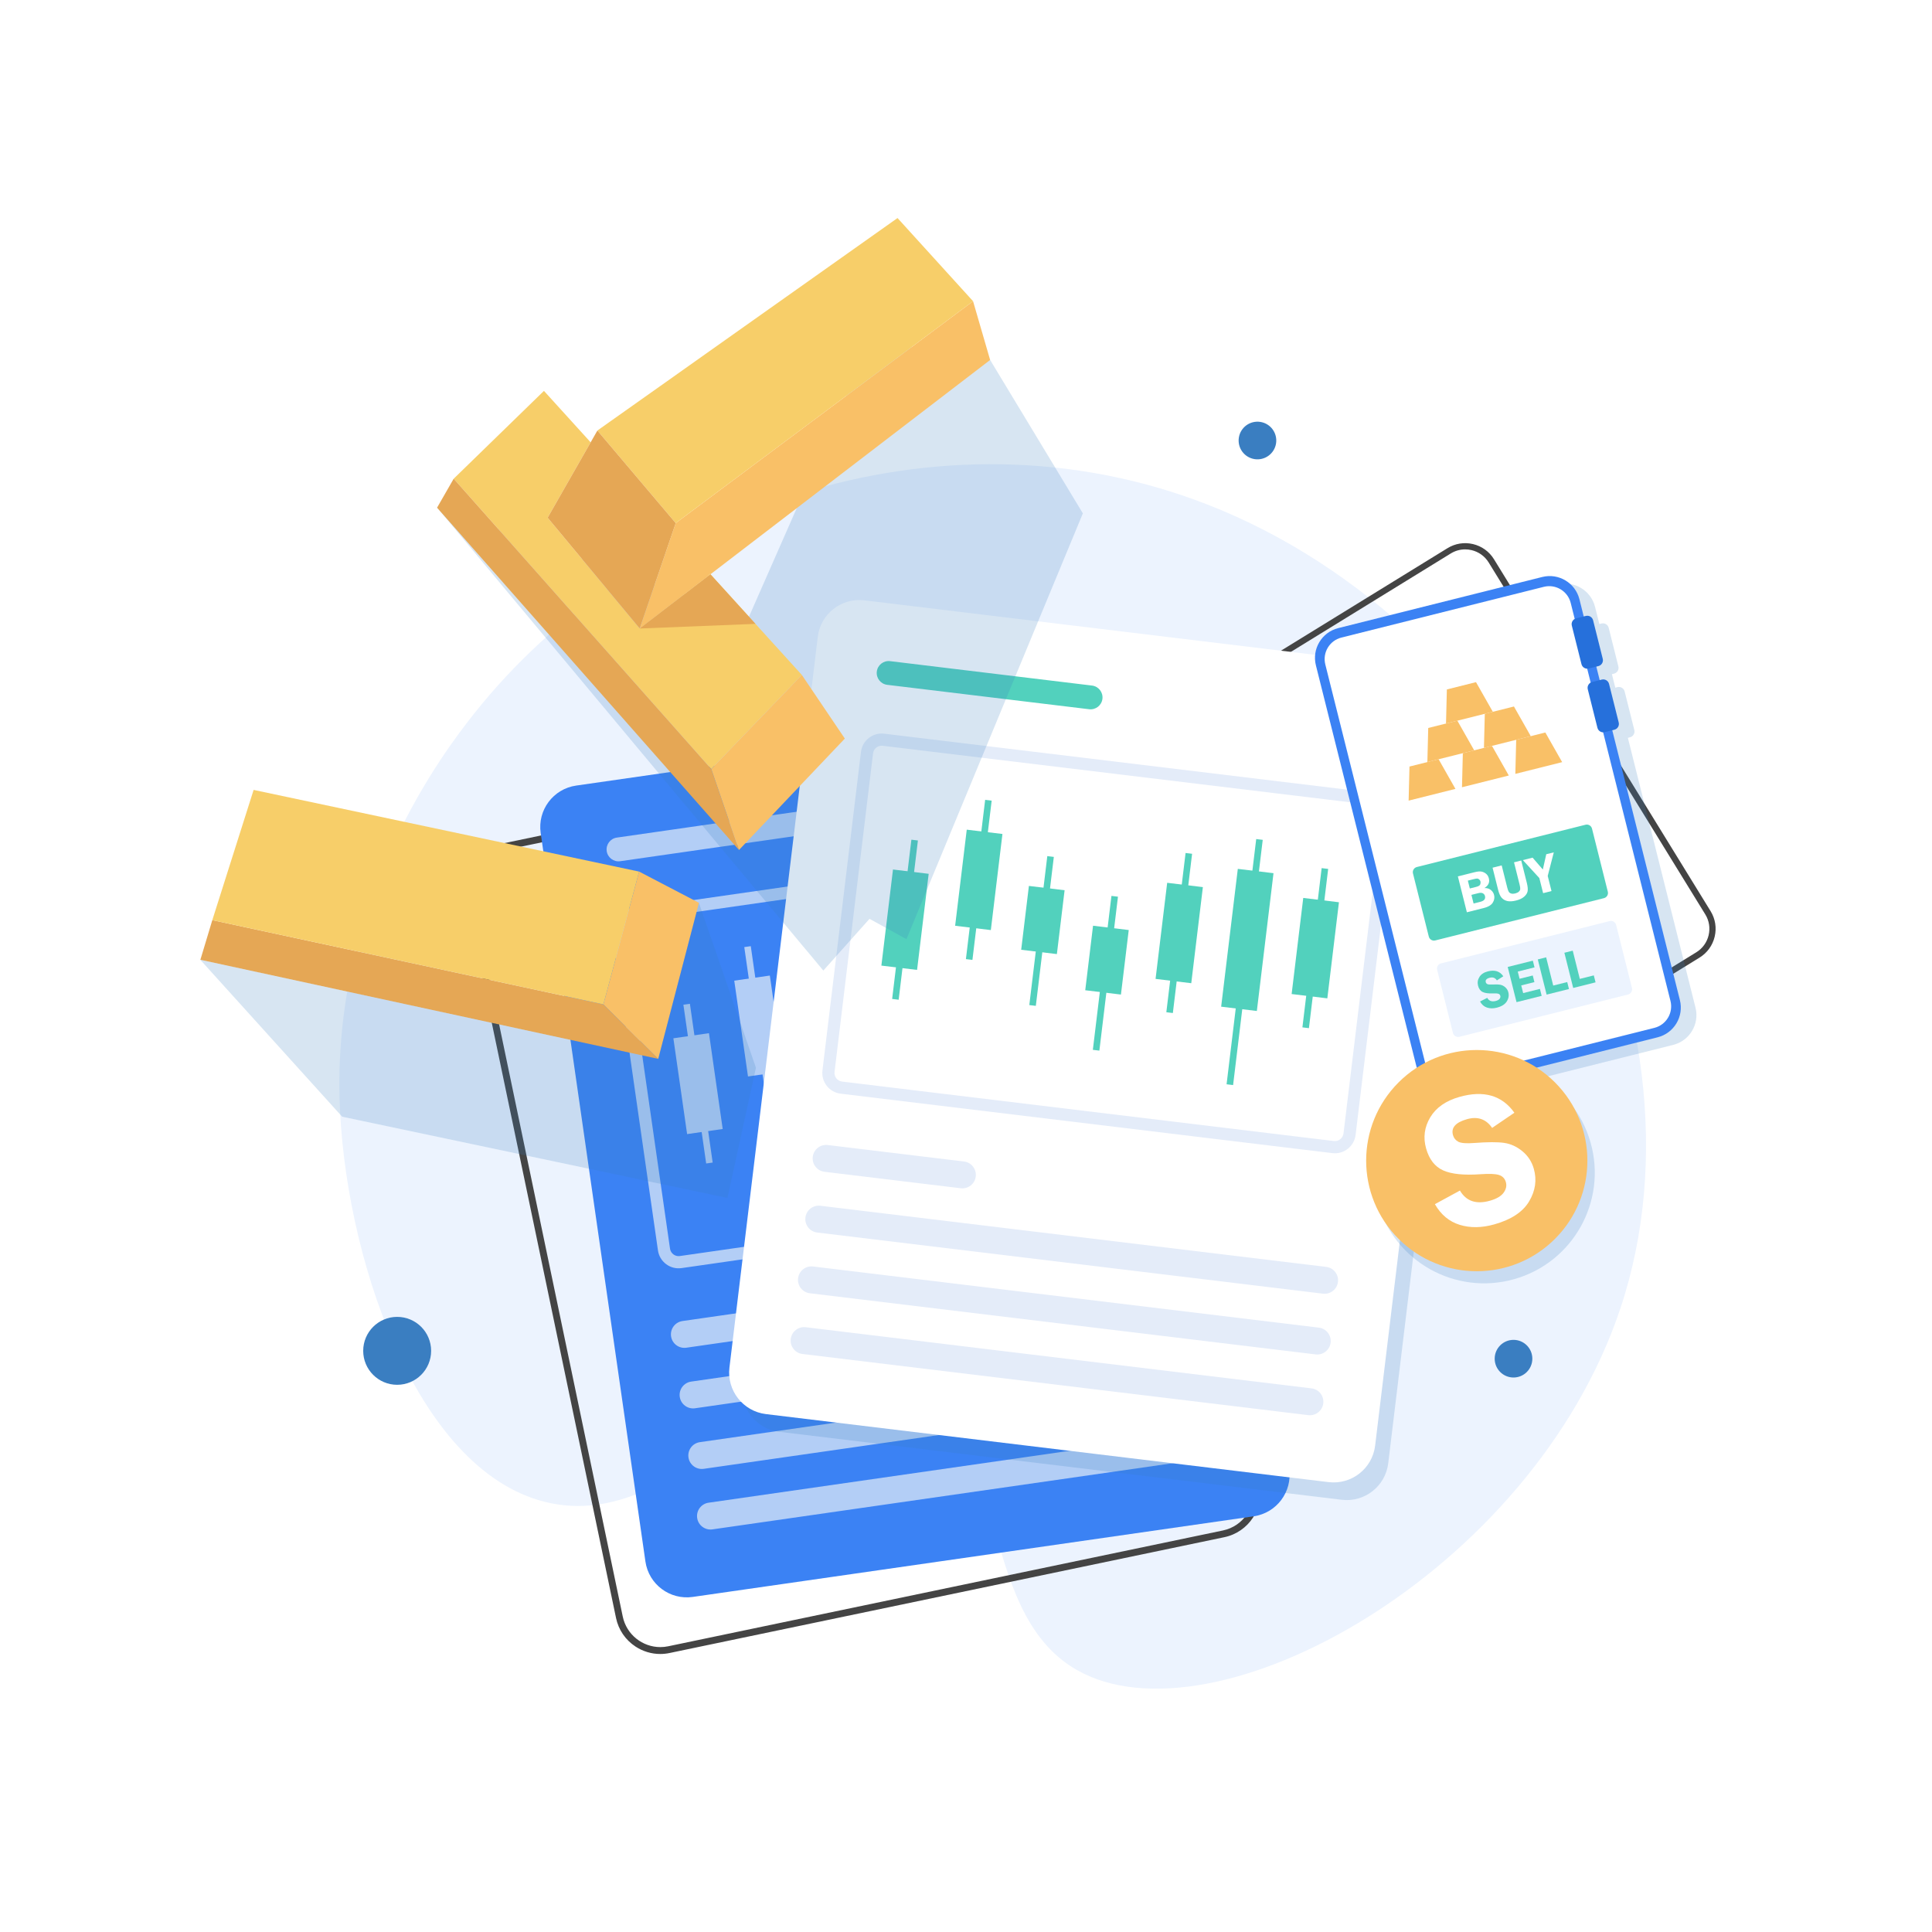 <?xml version="1.0" encoding="utf-8"?>
<!-- Generator: Adobe Illustrator 27.5.0, SVG Export Plug-In . SVG Version: 6.00 Build 0)  -->
<svg version="1.1" id="Layer_1" xmlns="http://www.w3.org/2000/svg" xmlns:xlink="http://www.w3.org/1999/xlink" x="0px" y="0px"
	 viewBox="0 0 4000 4000" style="enable-background:new 0 0 4000 4000;" xml:space="preserve">
<g>
	<g>
		<rect style="fill:#FFFFFF;" width="4000" height="4000"/>
	</g>
	<g>
		<path style="fill:#ECF3FE;" d="M981.199,1477.986c332.427-419.802,959.319-651.211,1518.022-433.651
			c645.233,251.254,1062.407,1047.922,855.167,1665.907c-183.679,547.724-842.398,908.972-1125.219,747.082
			c-216.377-123.855-133.526-508.583-355.978-596.807c-243.868-96.719-455.422,321.234-744.69,249.028
			c-271.449-67.758-417.56-518.781-425.537-837.248C692.422,1851.523,920.335,1554.847,981.199,1477.986z"/>
		<g>
			<path style="fill:#444444;" d="M3111.298,2221.307c-5.435,0-10.905-0.638-16.326-1.928c-18.179-4.326-33.585-15.473-43.38-31.386
				l-448.441-728.534c-9.796-15.914-12.808-34.689-8.481-52.868s15.473-33.585,31.386-43.38l370.836-228.264
				c15.914-9.795,34.688-12.808,52.868-8.481c18.179,4.326,33.584,15.472,43.379,31.386l448.442,728.534
				c9.796,15.914,12.808,34.689,8.481,52.868s-15.473,33.584-31.386,43.38l-370.836,228.264
				C3136.671,2217.772,3124.091,2221.307,3111.298,2221.307z M3033.456,1137.425c-10.438,0-20.7,2.882-29.813,8.492
				l-370.836,228.264c-26.802,16.498-35.185,51.725-18.688,78.527l448.441,728.534c7.992,12.983,20.562,22.077,35.394,25.607
				c14.832,3.528,30.15,1.072,43.134-6.92l370.836-228.265c12.983-7.991,22.077-20.561,25.607-35.392
				c3.529-14.832,1.071-30.15-6.92-43.134l-448.442-728.534c-7.992-12.983-20.561-22.078-35.393-25.607
				C3042.355,1137.945,3037.889,1137.425,3033.456,1137.425z"/>
			<path style="fill:#444444;" d="M1366.964,3424.399c-18.036,0.001-35.697-5.229-51.14-15.336
				c-20.946-13.712-35.299-34.758-40.416-59.265L963.982,1858.089c-10.561-50.588,22.003-100.337,72.592-110.899l1148.586-239.792
				l1.455,6.967l-1.455-6.967c24.507-5.115,49.539-0.383,70.485,13.328c20.946,13.711,35.3,34.758,40.416,59.264l311.426,1491.709
				c10.56,50.588-22.006,100.338-72.593,110.9l-1148.587,239.791C1379.869,3423.735,1373.392,3424.399,1366.964,3424.399z
				 M2204.478,1519.628c-5.453,0-10.944,0.563-16.406,1.704l-1148.587,239.792c-42.906,8.957-70.524,51.15-61.567,94.056
				l311.426,1491.71c7.818,37.447,40.96,63.251,77.791,63.253c5.367,0,10.808-0.548,16.266-1.687l1148.587-239.791
				c42.904-8.958,70.523-51.152,61.568-94.059l-311.426-1491.708c-4.34-20.784-16.513-38.635-34.278-50.263
				C2234.755,1524.063,2219.773,1519.628,2204.478,1519.628z"/>
			<g>
				<path style="fill:#3B82F4;" d="M2595.718,3139.311l-1161.41,166.957c-47.346,6.806-91.245-26.058-98.051-73.403
					l-216.833-1508.364c-6.806-47.346,26.058-91.244,73.403-98.051l1161.41-166.957c47.346-6.806,91.244,26.058,98.051,73.403
					l216.833,1508.364C2675.928,3088.606,2643.064,3132.505,2595.718,3139.311z"/>
				<path style="fill:#B3CEF6;" d="M2431.32,2478.49c-1.688,0.455-3.417,0.807-5.176,1.064l-1014.97,145.907
					c-11.43,1.641-22.816-1.263-32.059-8.188c-9.246-6.92-15.241-17.025-16.886-28.454l-94.526-657.542
					c-1.641-11.43,1.263-22.816,8.188-32.059c6.916-9.245,17.015-15.213,28.454-16.886l1014.97-145.907
					c11.43-1.641,22.816,1.263,32.059,8.188c9.246,6.92,15.241,17.025,16.886,28.454l94.526,657.542
					c1.641,11.43-1.263,22.816-8.187,32.063C2448.745,2470.492,2440.607,2475.989,2431.32,2478.49z M2422.555,2454.588
					c4.76-0.657,8.969-3.184,11.858-7.032c2.884-3.851,4.094-8.597,3.406-13.358l-94.526-657.542
					c-0.683-4.762-3.181-8.974-7.032-11.858c-3.855-2.883-8.597-4.094-13.358-3.406l-1014.97,145.907
					c-4.779,0.653-8.971,3.176-11.858,7.032c-2.883,3.855-4.094,8.597-3.406,13.358l94.526,657.542
					c0.683,4.762,3.181,8.974,7.032,11.858c3.855,2.883,8.598,4.094,13.358,3.406L2422.555,2454.588z"/>
				
					<rect x="1438.808" y="2076.73" transform="matrix(0.99 -0.142 0.142 0.99 -304.408 228.512)" style="fill:#B3CEF6;" width="13.596" height="332.037"/>
				
					<rect x="1408.395" y="2142.565" transform="matrix(0.99 -0.142 0.142 0.99 -304.414 228.518)" style="fill:#B3CEF6;" width="74.422" height="200.367"/>
				
					<rect x="1564.799" y="1957.406" transform="matrix(0.99 -0.142 0.142 0.99 -286.148 245.225)" style="fill:#B3CEF6;" width="13.596" height="332.037"/>
				
					<rect x="1534.386" y="2023.24" transform="matrix(0.99 -0.142 0.142 0.99 -286.151 245.228)" style="fill:#B3CEF6;" width="74.422" height="200.367"/>
				
					<rect x="1717.773" y="2036.518" transform="matrix(0.99 -0.142 0.142 0.99 -294.321 267.687)" style="fill:#B3CEF6;" width="13.596" height="310.569"/>
				
					<rect x="1684.102" y="2102.586" transform="matrix(0.99 -0.142 0.142 0.99 -291.135 266.999)" style="fill:#B3CEF6;" width="74.422" height="133.101"/>
				
					<rect x="1868.126" y="2081.469" transform="matrix(0.99 -0.142 0.142 0.99 -299.939 289.607)" style="fill:#B3CEF6;" width="13.596" height="320.945"/>
				
					<rect x="1833.818" y="2147.582" transform="matrix(0.99 -0.142 0.142 0.99 -296.115 288.767)" style="fill:#B3CEF6;" width="74.422" height="134.532"/>
				
					<rect x="1993.989" y="1955.713" transform="matrix(0.99 -0.142 0.142 0.99 -281.54 306.277)" style="fill:#B3CEF6;" width="13.596" height="332.037"/>
				
					<rect x="1963.577" y="2021.548" transform="matrix(0.99 -0.142 0.142 0.99 -281.545 306.283)" style="fill:#B3CEF6;" width="74.422" height="200.367"/>
				
					<rect x="2140.421" y="1888.954" transform="matrix(0.99 -0.142 0.142 0.99 -283.317 327.363)" style="fill:#B3CEF6;" width="13.596" height="511.293"/>
				
					<rect x="2103.441" y="1955.258" transform="matrix(0.99 -0.142 0.142 0.99 -276.876 325.953)" style="fill:#B3CEF6;" width="74.422" height="287.312"/>
				
					<rect x="2274.1" y="1912.735" transform="matrix(0.99 -0.142 0.142 0.99 -272.575 345.696)" style="fill:#B3CEF6;" width="13.596" height="332.037"/>
				
					<rect x="2243.687" y="1978.569" transform="matrix(0.99 -0.142 0.142 0.99 -272.58 345.703)" style="fill:#B3CEF6;" width="74.422" height="200.367"/>
				<path style="fill:#B3CEF6;" d="M1700.934,1723.112l-416.858,59.925c-13.496,1.94-26.01-7.428-27.95-20.924v0
					c-1.94-13.496,7.428-26.01,20.924-27.95l416.858-59.925c13.496-1.94,26.01,7.428,27.95,20.924l0,0
					C1723.798,1708.659,1714.43,1721.172,1700.934,1723.112z"/>
				<path style="fill:#B3CEF6;" d="M1694.198,2694.644l-281.201,40.424c-15.256,2.193-25.846,16.339-23.653,31.595l0,0
					c2.193,15.257,16.339,25.846,31.595,23.653l281.201-40.424c15.256-2.193,25.846-16.339,23.653-31.595v0
					C1723.6,2703.041,1709.454,2692.451,1694.198,2694.644z"/>
				<path style="fill:#B3CEF6;" d="M2475.075,2710.352L1431.02,2860.439c-15.257,2.193-25.846,16.339-23.653,31.595l0,0
					c2.193,15.256,16.339,25.846,31.595,23.653l1044.056-150.087c15.257-2.193,25.846-16.339,23.653-31.595l0,0
					C2504.478,2718.749,2490.332,2708.159,2475.075,2710.352z"/>
				<path style="fill:#B3CEF6;" d="M2493.098,2835.724l-1044.056,150.087c-15.256,2.193-25.846,16.339-23.653,31.595l0,0
					c2.193,15.257,16.339,25.846,31.595,23.653l1044.056-150.087c15.256-2.193,25.846-16.339,23.653-31.595l0,0
					C2522.5,2844.121,2508.354,2833.531,2493.098,2835.724z"/>
				<path style="fill:#B3CEF6;" d="M2511.121,2961.096l-1044.056,150.087c-15.256,2.193-25.846,16.339-23.653,31.595h0
					c2.193,15.256,16.339,25.846,31.595,23.653l1044.056-150.087c15.256-2.193,25.846-16.339,23.653-31.595l0,0
					C2540.523,2969.492,2526.377,2958.903,2511.121,2961.096z"/>
			</g>
			<path style="opacity:0.2;fill:#3A7EC1;" d="M2981.495,1420.317l-1164.869-140.82c-47.485-5.74-90.635,28.101-96.375,75.586
				L1537.363,2867.94c-5.74,47.485,28.101,90.635,75.586,96.375l1164.87,140.82c47.487,5.74,90.635-28.101,96.377-75.586
				l182.888-1512.857C3062.824,1469.207,3028.983,1426.057,2981.495,1420.317z"/>
			<g>
				<path style="fill:#FFFFFF;" d="M2750.694,3068.565l-1164.868-140.82c-47.487-5.741-81.328-48.89-75.588-96.377l182.888-1512.855
					c5.741-47.487,48.89-81.328,96.377-75.588l1164.868,140.82c47.487,5.741,81.328,48.89,75.588,96.376l-182.888,1512.855
					C2841.33,3040.464,2798.181,3074.305,2750.694,3068.565z"/>
				<path style="fill:#E4ECF9;" d="M2763.801,2387.728c-1.75,0-3.51-0.105-5.273-0.318h-0.001l-1017.991-123.064
					c-11.464-1.386-21.703-7.153-28.829-16.239c-7.126-9.087-10.288-20.404-8.902-31.869l79.726-659.5
					c2.861-23.666,24.441-40.589,48.108-37.731l1017.992,123.064c23.665,2.861,40.591,24.442,37.73,48.108l-79.727,659.5
					c-1.386,11.464-7.153,21.702-16.239,28.829C2782.707,2384.536,2773.421,2387.728,2763.801,2387.728z M2761.553,2362.372
					c9.867,1.188,18.853-5.861,20.045-15.721l79.727-659.5c1.191-9.86-5.86-18.853-15.721-20.044l-1017.991-123.064
					c-4.774-0.575-9.492,0.74-13.278,3.709c-3.786,2.969-6.189,7.235-6.767,12.012l-79.726,659.5
					c-0.578,4.776,0.74,9.492,3.709,13.278c2.969,3.785,7.235,6.188,12.011,6.766L2761.553,2362.372L2761.553,2362.372z"/>
				
					<rect x="1866.513" y="1737.737" transform="matrix(0.993 0.12 -0.12 0.993 242.011 -211.059)" style="fill:#52D1BD;" width="13.596" height="332.037"/>
				
					<rect x="1836.1" y="1803.572" transform="matrix(0.993 0.12 -0.12 0.993 242.018 -211.064)" style="fill:#52D1BD;" width="74.422" height="200.367"/>
				
					<rect x="2019.2" y="1655.283" transform="matrix(0.993 0.12 -0.12 0.993 233.217 -229.977)" style="fill:#52D1BD;" width="13.596" height="332.037"/>
				
					<rect x="1988.787" y="1721.118" transform="matrix(0.993 0.12 -0.12 0.993 233.228 -229.987)" style="fill:#52D1BD;" width="74.422" height="200.367"/>
				
					<rect x="2149.129" y="1771.824" transform="matrix(0.993 0.12 -0.12 0.993 246.87 -244.819)" style="fill:#52D1BD;" width="13.596" height="310.569"/>
				
					<rect x="2121.464" y="1837.825" transform="matrix(0.993 0.12 -0.12 0.993 244.157 -245.31)" style="fill:#52D1BD;" width="74.422" height="133.101"/>
				
					<rect x="2281.269" y="1854.151" transform="matrix(0.993 0.12 -0.12 0.993 258.33 -260.047)" style="fill:#52D1BD;" width="13.596" height="320.945"/>
				
					<rect x="2254.141" y="1920.183" transform="matrix(0.993 0.12 -0.12 0.993 255.087 -260.633)" style="fill:#52D1BD;" width="74.422" height="134.532"/>
				
					<rect x="2434.064" y="1765.262" transform="matrix(0.993 0.12 -0.12 0.993 249.416 -278.972)" style="fill:#52D1BD;" width="13.596" height="332.037"/>
				
					<rect x="2403.651" y="1831.097" transform="matrix(0.993 0.12 -0.12 0.993 249.427 -278.983)" style="fill:#52D1BD;" width="74.422" height="200.367"/>
				
					<rect x="2569.51" y="1735.797" transform="matrix(0.993 0.12 -0.12 0.993 257.63 -294.807)" style="fill:#52D1BD;" width="13.596" height="511.293"/>
				
					<rect x="2544.637" y="1801.965" transform="matrix(0.993 0.12 -0.12 0.993 252.163 -295.796)" style="fill:#52D1BD;" width="74.422" height="287.312"/>
				
					<rect x="2715.713" y="1796.608" transform="matrix(0.993 0.12 -0.12 0.993 255.228 -312.562)" style="fill:#52D1BD;" width="13.596" height="332.037"/>
				
					<rect x="2685.301" y="1862.443" transform="matrix(0.993 0.12 -0.12 0.993 255.221 -312.555)" style="fill:#52D1BD;" width="74.422" height="200.367"/>
				<path style="fill:#52D1BD;" d="M2254.989,1468.398l-418.099-50.544c-13.536-1.636-23.183-13.936-21.547-27.472v0
					c1.636-13.536,13.936-23.183,27.473-21.547l418.099,50.544c13.536,1.636,23.183,13.936,21.547,27.473l0,0
					C2280.825,1460.388,2268.525,1470.035,2254.989,1468.398z"/>
				<path style="fill:#E4ECF9;" d="M1995.831,2404.751l-282.038-34.095c-15.302-1.85-29.206,9.055-31.056,24.357l0,0
					c-1.85,15.302,9.055,29.206,24.357,31.056l282.038,34.095c15.302,1.85,29.206-9.055,31.056-24.357l0,0
					C2022.038,2420.505,2011.133,2406.601,1995.831,2404.751z"/>
				<path style="fill:#E4ECF9;" d="M2745.756,2622.991L1698.591,2496.4c-15.302-1.85-29.206,9.055-31.056,24.357l0,0
					c-1.85,15.302,9.055,29.206,24.357,31.056l1047.165,126.591c15.302,1.85,29.206-9.055,31.056-24.357l0,0
					C2771.963,2638.745,2761.058,2624.841,2745.756,2622.991z"/>
				<path style="fill:#E4ECF9;" d="M2730.555,2748.736L1683.39,2622.145c-15.302-1.85-29.206,9.055-31.056,24.357l0,0
					c-1.85,15.302,9.055,29.206,24.357,31.056l1047.165,126.591c15.302,1.85,29.206-9.055,31.056-24.357l0,0
					C2756.762,2764.49,2745.857,2750.586,2730.555,2748.736z"/>
				<path style="fill:#E4ECF9;" d="M2715.354,2874.481L1668.189,2747.89c-15.302-1.85-29.206,9.055-31.056,24.357v0
					c-1.85,15.302,9.055,29.206,24.357,31.056l1047.165,126.591c15.302,1.85,29.206-9.055,31.056-24.357l0,0
					C2741.56,2890.235,2730.656,2876.331,2715.354,2874.481z"/>
			</g>
			<g>
				<polygon style="opacity:0.2;fill:#3A7EC1;" points="2050.079,745.422 2241.965,1062.858 1876.718,1944.423 1800.227,1902.352 
					1704.618,2009.441 905.045,1050.962 1549.717,1278.947 1802.139,705.26 				"/>
				<g>
					<polygon style="fill:#F7CE69;" points="1464.402,1194 1470.16,1188.154 1470.926,1188.998 1660.116,1397.381 
						1472.607,1592.249 939.309,991.124 1126.187,809.284 1222.895,915.805 1133.818,1071.831 1324.46,1301.243 					"/>
				</g>
				<g>
					<polygon style="fill:#F9C067;" points="1470.16,1188.154 1464.402,1194 1324.46,1301.243 1399.025,1083.037 2014.642,623.623 
						2049.956,745.262 1470.926,1188.998 					"/>
				</g>
				<g>
					<polygon style="fill:#E5A755;" points="904.896,1051.095 939.309,991.124 1472.607,1592.249 1530.001,1759.808 					"/>
				</g>
				<g>
					<polygon style="fill:#F9C067;" points="1660.116,1397.381 1749.122,1529.141 1530.001,1759.808 1472.607,1592.249 					"/>
				</g>
				<g>
					<polygon style="fill:#F7CE69;" points="2014.626,623.607 1992.945,639.793 1836.657,756.408 1748.597,822.14 1648.599,896.806 
						1648.555,896.806 1399.014,1083.019 1236.845,891.397 1262.435,873.236 1262.477,873.236 1367.498,798.914 1367.542,798.914 
						1459.896,733.437 1623.953,617.294 1858.211,451.434 					"/>
				</g>
				<g>
					<polygon style="fill:#E5A755;" points="1399.025,1083.037 1324.46,1301.243 1133.818,1071.831 1222.895,915.805 
						1236.829,891.4 					"/>
				</g>
				<g>
					<g>
						<polygon style="fill:#E5A755;" points="1362.802,2192.316 414.85,1987.138 439.552,1905.066 1249.278,2079.469 						"/>
					</g>
					<g>
						<polygon style="fill:#F9C067;" points="1447.161,1869.181 1362.802,2192.316 1249.278,2079.469 1323.242,1804.54 						"/>
					</g>
					<g>
						<polygon style="fill:#F7CE69;" points="525.089,1635.414 1323.242,1804.54 1249.278,2079.469 439.552,1905.066 						"/>
					</g>
					<polygon style="opacity:0.2;fill:#3A7EC1;" points="1447.068,1869.359 1565.1,2210.643 1506.084,2480.276 708.395,2311.994 
						414.661,1987.081 1362.872,2192.244 					"/>
				</g>
				<polygon style="fill:#E5A755;" points="1324.46,1301.243 1564.118,1291.645 1470.926,1188.998 				"/>
			</g>
			<path style="opacity:0.2;fill:#3A7EC1;" d="M3510.369,2086.259l-140.034-558.664l4.361-1.09
				c6.629-1.66,10.656-8.386,8.994-15.015l-20.005-79.813c-1.662-6.629-8.384-10.658-15.013-8.998l-4.363,1.094l-7.007-27.95
				l4.361-1.094c6.631-1.66,10.658-8.382,8.996-15.011l-20.007-79.817c-1.66-6.629-8.384-10.658-15.013-8.994l-4.361,1.09
				l-8.912-35.556c-8.531-34.026-43.028-54.697-77.056-46.164l-422.391,105.876c-34.026,8.528-54.697,43.028-46.168,77.054
				l208.003,829.817c8.529,34.026,43.028,54.697,77.054,46.169l422.393-105.876
				C3498.228,2154.784,3518.9,2120.289,3510.369,2086.259z"/>
			<g>
				<path style="fill:#3B82F4;" d="M3431.881,2147.635l-422.391,105.877c-34.027,8.529-68.526-12.141-77.055-46.168
					l-208.003-829.818c-8.529-34.027,12.141-68.526,46.168-77.055l422.391-105.877c34.027-8.529,68.526,12.141,77.055,46.168
					l208.003,829.818C3486.578,2104.608,3465.908,2139.106,3431.881,2147.635z"/>
				<path style="fill:#FFFFFF;" d="M2950.489,2199.778l-206.568-824.094c-6.161-24.581,8.77-49.502,33.351-55.664l419.057-105.041
					c24.581-6.161,49.502,8.77,55.663,33.351l206.568,824.094c6.161,24.581-8.771,49.502-33.351,55.663l-419.057,105.041
					C2981.572,2239.29,2956.65,2224.358,2950.489,2199.778z"/>
				<path style="fill:#2670DB;" d="M3309.344,1379.049l-20.052,5.026c-6.63,1.662-13.351-2.365-15.013-8.995l-20.006-79.815
					c-1.662-6.63,2.365-13.351,8.995-15.013l20.052-5.026c6.629-1.662,13.351,2.365,15.013,8.995l20.007,79.815
					C3320.001,1370.666,3315.974,1377.387,3309.344,1379.049z"/>
				<path style="fill:#2670DB;" d="M3342.375,1510.824l-20.052,5.026c-6.63,1.662-13.351-2.365-15.013-8.995l-20.007-79.815
					c-1.662-6.63,2.365-13.351,8.995-15.013l20.052-5.026c6.63-1.662,13.351,2.365,15.013,8.995l20.006,79.815
					C3353.032,1502.441,3349.005,1509.162,3342.375,1510.824z"/>
				<g>
					<polygon style="fill:#F9C067;" points="3013.332,1633.311 2916.414,1657.605 2918.177,1587.05 2978.497,1571.931 					"/>
					<polygon style="fill:#F9C067;" points="3123.805,1605.62 3026.887,1629.914 3028.65,1559.359 3088.97,1544.239 					"/>
					<polygon style="fill:#F9C067;" points="3052.146,1553.47 2955.228,1577.763 2956.991,1507.209 3017.311,1492.089 					"/>
					<polygon style="fill:#F9C067;" points="3169.283,1524.108 3072.365,1548.402 3074.129,1477.847 3134.448,1462.727 					"/>
					<polygon style="fill:#F9C067;" points="3090.734,1473.685 2993.816,1497.979 2995.58,1427.424 3055.899,1412.304 					"/>
					<polygon style="fill:#F9C067;" points="3234.278,1577.929 3137.36,1602.222 3139.124,1531.668 3199.443,1516.548 					"/>
				</g>
				<path style="fill:#52D1BD;" d="M3320.831,1859.526l-349.317,87.56c-5.862,1.469-11.861-2.125-13.331-7.987l-32.76-130.695
					c-1.469-5.862,2.125-11.861,7.987-13.331l349.317-87.56c5.862-1.469,11.861,2.125,13.331,7.987l32.76,130.695
					C3330.287,1852.058,3326.693,1858.057,3320.831,1859.526z"/>
				<path style="fill:#ECF3FE;" d="M3370.833,2059.01l-349.317,87.56c-5.862,1.469-11.861-2.125-13.331-7.987l-32.76-130.695
					c-1.469-5.862,2.125-11.861,7.987-13.331l349.317-87.56c5.862-1.469,11.861,2.125,13.33,7.987l32.76,130.695
					C3380.29,2051.541,3376.696,2057.54,3370.833,2059.01z"/>
				<g>
					<path style="fill:#52D1BD;" d="M3112.435,2021.298l-13.301,8.497c-3.402-5.274-8.253-7.122-14.578-5.536
						c-6.743,1.69-9.567,4.724-8.469,9.101c0.437,1.744,1.439,3.062,3.006,3.955c1.558,0.896,4.677,1.229,9.339,1.006
						c7.805-0.359,13.62-0.209,17.456,0.456c3.826,0.667,7.354,2.402,10.563,5.21c3.218,2.805,5.354,6.307,6.406,10.507
						c1.648,6.574,0.54,12.904-3.318,18.977c-3.867,6.075-10.773,10.359-20.728,12.855c-7.464,1.871-14.251,1.766-20.343-0.319
						c-6.101-2.083-10.817-6.262-14.167-12.533l14.904-7.537c3.483,6.351,9.263,8.514,17.368,6.482
						c3.906-0.979,6.625-2.464,8.167-4.458c1.534-1.992,2.042-4.039,1.516-6.138c-0.535-2.135-1.822-3.571-3.86-4.309
						c-2.029-0.739-5.669-1-10.9-0.785c-9.76,0.404-17.031-0.572-21.804-2.903c-4.775-2.339-7.97-6.711-9.575-13.116
						c-1.623-6.477-0.635-12.53,2.956-18.158c3.6-5.63,9.43-9.455,17.5-11.478
						C3094.858,2007.493,3105.479,2010.901,3112.435,2021.298z"/>
					<path style="fill:#52D1BD;" d="M3177.075,2002.826l-34.696,8.697l3.746,14.946l27.276-6.837l3.439,13.718l-27.276,6.837
						l3.987,15.907l34.696-8.697l3.613,14.412l-52.044,13.045l-18.263-72.861l52.044-13.045L3177.075,2002.826z"/>
					<path style="fill:#52D1BD;" d="M3215.79,2040.493l28.985-7.265l3.613,14.412l-46.279,11.6l-18.264-72.861l17.295-4.335
						L3215.79,2040.493z"/>
					<path style="fill:#52D1BD;" d="M3270.823,2026.698l28.985-7.265l3.613,14.412l-46.279,11.6l-18.264-72.862l17.295-4.335
						L3270.823,2026.698z"/>
				</g>
				<g>
					<path style="fill:#FFFFFF;" d="M3018.38,1814.475l34.611-8.676c6.204-1.555,11.057-1.962,14.559-1.22s6.624,2.273,9.362,4.584
						c2.741,2.32,4.621,5.512,5.637,9.567c2.064,8.235-1.023,14.841-9.256,19.836c5.443-0.13,9.884,1.205,13.326,4.015
						c3.44,2.801,5.669,6.233,6.688,10.296c1.394,5.56,0.492,10.885-2.7,15.994c-3.195,5.1-9.526,8.837-18.995,11.21l-34.611,8.675
						L3018.38,1814.475z M3039.027,1823.238l4.079,16.271l13.169-3.301c4.825-1.209,7.625-2.923,8.399-5.142s0.943-4.198,0.507-5.94
						c-0.473-1.887-1.397-3.38-2.772-4.482s-2.722-1.67-4.042-1.705c-1.32-0.035-3.794,0.401-7.422,1.311L3039.027,1823.238z
						 M3046.42,1852.734l4.488,17.904l13.36-3.349c4.562-1.144,7.582-2.749,9.068-4.818c1.477-2.067,1.861-4.535,1.143-7.401
						c-0.6-2.394-2.025-4.235-4.267-5.524c-2.25-1.287-5.471-1.405-9.67-0.352L3046.42,1852.734z"/>
					<path style="fill:#FFFFFF;" d="M3149.53,1781.6l11.595,46.256c1.873,7.474,2.414,13.247,1.623,17.321
						s-3.188,7.856-7.191,11.346c-4.003,3.49-9.578,6.131-16.725,7.923s-13.098,2.165-17.852,1.12
						c-4.754-1.045-8.67-3.244-11.747-6.599c-3.077-3.354-5.552-8.768-7.426-16.242l-11.595-46.256l18.884-4.733l11.595,46.256
						c1,3.991,2.073,6.845,3.217,8.564c1.144,1.718,2.862,2.878,5.152,3.48c2.291,0.602,4.906,0.534,7.844-0.202
						c3.265-0.818,5.786-2.029,7.563-3.631s2.776-3.385,2.997-5.349c0.221-1.964-0.196-5.05-1.251-9.259l-11.595-46.256
						L3149.53,1781.6z"/>
					<path style="fill:#FFFFFF;" d="M3216.956,1764.7l-12.57,48.843l7.844,31.291l-17.36,4.351l-7.843-31.291l-34.122-37.139
						l20.189-5.061l21.208,24.577l7.054-31.661L3216.956,1764.7z"/>
				</g>
			</g>
			<path style="opacity:0.2;fill:#3A7EC1;" d="M3293.174,2365.692c-34.374-121.74-160.928-192.562-282.666-158.185
				c-121.738,34.371-192.559,160.925-158.185,282.665c34.374,121.735,160.927,192.557,282.665,158.185
				C3256.727,2613.981,3327.548,2487.427,3293.174,2365.692z"/>
			<g>
				
					<ellipse transform="matrix(0.707 -0.707 0.707 0.707 -803.407 2866.182)" style="fill:#F9C067;" cx="3058.084" cy="2402.888" rx="229.044" ry="229.044"/>
				<g>
					<path style="fill:#FFFFFF;" d="M3135.367,2303.784l-46.087,31.404c-12.558-18.275-29.91-24.29-52.061-18.036
						c-23.651,6.678-33.303,17.685-28.969,33.033c1.726,6.114,5.402,10.663,11.021,13.659s16.655,3.856,33.109,2.58
						c27.518-2.096,48.08-2.167,61.676-0.22c13.598,1.956,26.224,7.711,37.876,17.285c11.644,9.576,19.55,21.715,23.707,36.437
						c6.515,23.074,3.268,45.534-9.74,67.39s-36.962,37.706-71.862,47.561c-26.17,7.39-50.133,7.72-71.885,0.998
						c-21.742-6.716-38.857-20.975-51.338-42.78l51.849-28.18c12.956,22.078,33.623,29.098,62.008,21.083
						c13.695-3.867,23.153-9.396,28.386-16.6c5.218-7.199,6.792-14.478,4.715-21.835c-2.114-7.485-6.8-12.425-14.07-14.825
						c-7.268-2.392-20.129-2.936-38.592-1.629c-34.414,2.432-60.19-0.226-77.307-7.988c-17.123-7.752-28.857-22.864-35.196-45.312
						c-6.411-22.705-3.561-44.178,8.547-64.437c12.117-20.253,32.315-34.376,60.604-42.363
						C3071.858,2256.861,3109.724,2267.79,3135.367,2303.784z"/>
				</g>
			</g>
		</g>
		<circle style="fill:#3A7EC1;" cx="822.287" cy="2796.764" r="70.313"/>
		
			<ellipse transform="matrix(0.16 -0.987 0.987 0.16 1286.662 3336.242)" style="fill:#3A7EC1;" cx="2603.972" cy="911.976" rx="38.974" ry="38.974"/>
		<circle style="fill:#3A7EC1;" cx="3133.561" cy="2813.02" r="38.974"/>
	</g>
</g>
</svg>
